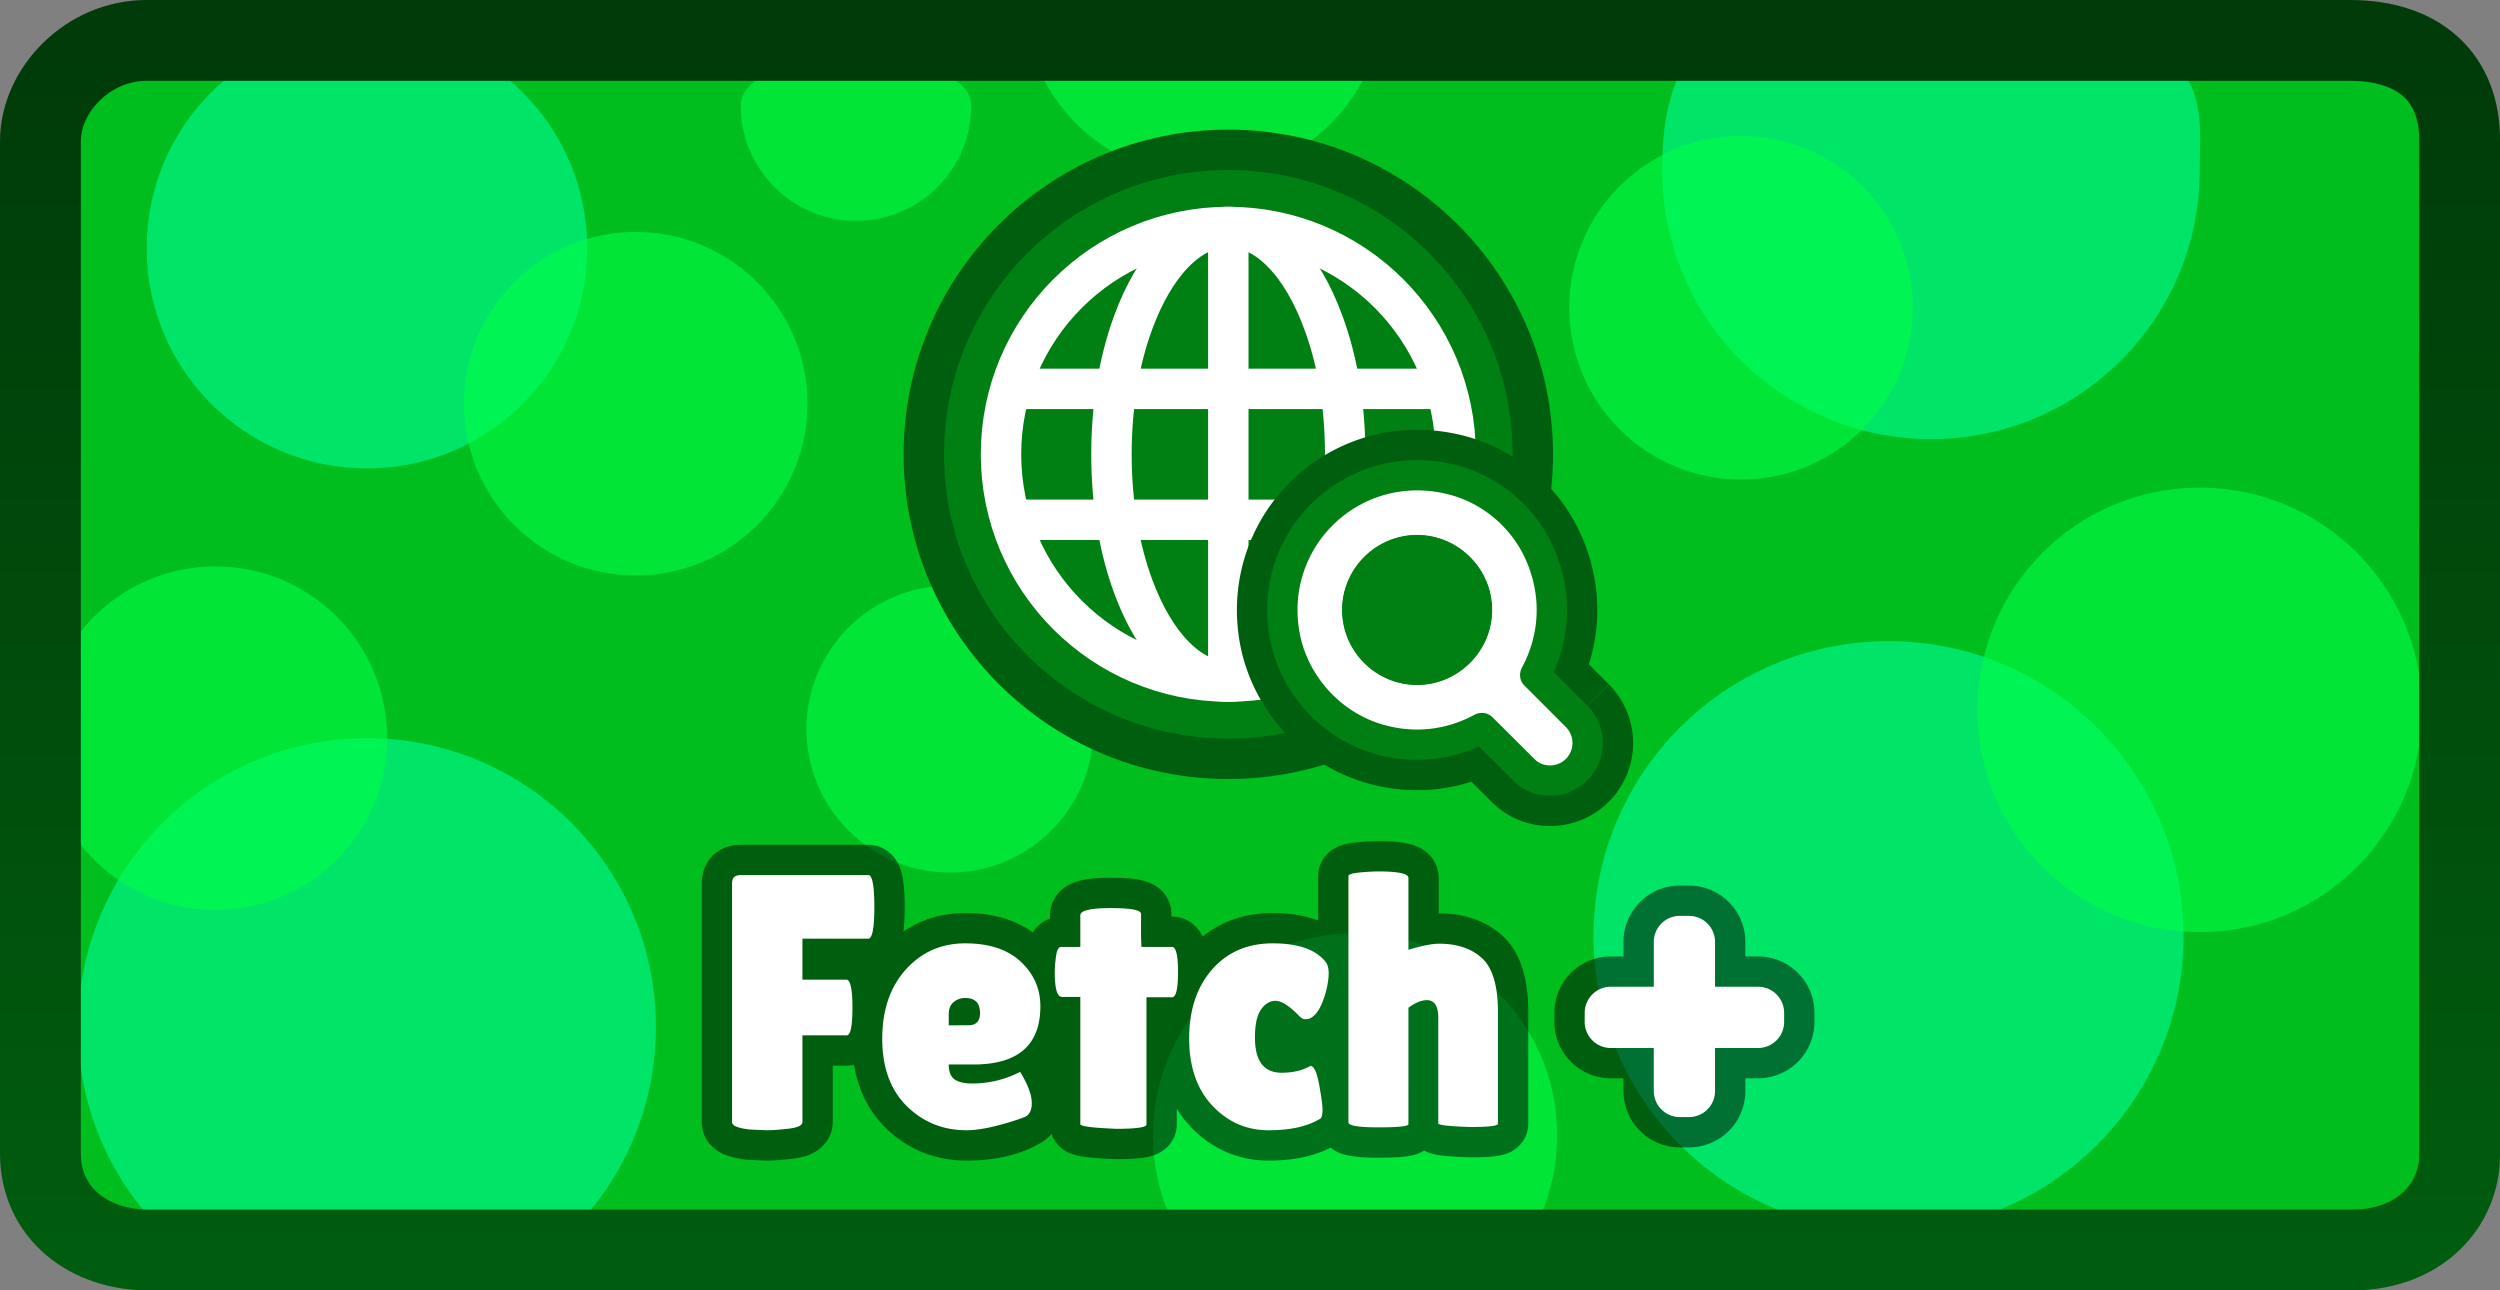 <svg xmlns="http://www.w3.org/2000/svg" width="309.297" height="159.649" viewBox="0 0 309.297 159.649"><rect x="0" y="0" width="309.297" height="159.649" fill="#808080" stroke="none"/><defs><linearGradient x1="240" y1="105.176" x2="240" y2="254.824" gradientUnits="userSpaceOnUse" id="a"><stop offset="0" stop-color="#003b09"/><stop offset="1" stop-color="#005c0e"/></linearGradient></defs><path d="M8.149 151.824v-144h293v144z" fill="#00be1e"/><path d="M18.149 30.699c0-15.05 12.2-27.25 27.25-27.25s27.25 12.2 27.25 27.25-12.2 27.25-27.25 27.25-27.25-12.2-27.25-27.25" fill-opacity=".6" fill="#00ff9a"/><path d="M99.766 90.199c0-9.803 7.947-17.75 17.75-17.75s17.75 7.947 17.75 17.75-7.947 17.75-17.75 17.75-17.75-7.947-17.75-17.75" fill-opacity=".6" fill="#00ff46"/><path d="M205.649 21.074c0-4.607.437-7.996 2.13-11.985 5.059-11.911 59.067-10.897 63.563 2.144 1.171 3.398.807 6.045.807 9.84 0 18.364-14.887 33.251-33.25 33.251s-33.25-14.887-33.25-33.25m-8.5 94.75c0-20.158 16.342-36.5 36.5-36.5s36.5 16.342 36.5 36.5-16.342 36.5-36.5 36.5-36.5-16.342-36.5-36.5" fill-opacity=".6" fill="#00ff9a"/><path d="M169.719 7.437c-3.176 8.408-11.3 14.387-20.82 14.387-9.236 0-17.157-5.627-20.523-13.64-1.112-2.648 42.267-3.192 41.344-.747M57.399 49.945c0-11.736 9.514-21.25 21.25-21.25s21.25 9.514 21.25 21.25-9.514 21.25-21.25 21.25-21.25-9.514-21.25-21.25m187.25 37.879c0-15.188 12.312-27.5 27.5-27.5s27.5 12.312 27.5 27.5-12.312 27.5-27.5 27.5-27.5-12.312-27.5-27.5" fill-opacity=".6" fill="#00ff46"/><path d="M9.649 127.074c0-19.744 16.006-35.75 35.75-35.75s35.75 16.006 35.75 35.75c0 10.103-4.191 19.228-10.93 25.73-6.43 6.204-43.63 6.019-50.1-.451s-10.47-15.407-10.47-25.279" fill-opacity=".6" fill="#00ff9a"/><path d="M91.649 13.074c0-7.87 28.5-7.87 28.5 0s-6.38 14.25-14.25 14.25-14.25-6.38-14.25-14.25m51 127.39c0-13.806 11.193-25 25-25s25 11.194 25 25c0 3.8-.847 7.4-2.363 10.624-3.994 8.495-40.987 8.693-45.067.43a24.9 24.9 0 0 1-2.57-11.053m51.5-102.391c0-11.736 9.514-21.25 21.25-21.25s21.25 9.514 21.25 21.25-9.514 21.25-21.25 21.25-21.25-9.514-21.25-21.25" fill-opacity=".6" fill="#00ff46"/><path d="M107.421 108.261q.752 0 .752 3.938 0 3.93-.752 3.931h-8.144v5.07h5.427q.76 0 .76 3.447t-.715 3.446h-5.472v10.713q0 .626-1.668.827-1.66.2-2.776.2l-2.092-.089q-2.175-.267-2.174-.893v-29.437q0-.707.283-.93.29-.225.87-.224zm19.387 29.927q-2.806 1.646-7.206 1.646t-7.43-3q-3.022-3.009-3.022-8.316 0-5.316 2.91-8.561 2.919-3.246 7.363-3.246t6.864 2.27q2.427 2.264 2.427 5.51 0 7.205-8.27 7.206h-3.068q0 1.332.73 1.846.737.506 2.166.506 3.112 0 5.911-1.422.045-.045.402.626 1.065 1.913 1.065 3.223t-.842 1.712zm-5.56-12.849q0-1.869-1.825-1.869-.84 0-1.444.514-.603.506-.603 1.482v1.384h2.405q1.467 0 1.466-1.511zm20.59 13.78q0 .536-3.737.536-4.444-.18-4.444-.58v-15.739h-2.271q-.893 0-.893-3.067 0-.803.156-1.958.156-1.161.648-1.161h2.36v-3.908q0-.894 3.752-.894 3.76 0 3.76.715v2.844l.044 1.243h3.782q.751 0 .752 3.12 0 3.111-.752 3.111h-3.157zm13.423-10.758q0 4.356 3.29 4.356 2.137 0 3.56-.842.669 0 1.086 2.293.424 2.286.424 3.112 0 .819-.223 1.087-2.352 1.467-6.447 1.467-4.087 0-6.96-3.045-2.867-3.052-2.867-8.316 0-5.271 2.822-8.516 2.829-3.246 7.519-3.246t6.514 2.263q.402.49.402 1.452 0 .953-.358 2.33-.796 2.843-2.092 3.29-.179.045-.513.045-.328 0-.82-.536-1.733-1.735-2.783-1.735-1.043 0-1.802 1.072-.752 1.065-.752 3.47zm18.988 10.713q0 .402-3.715.402-3.708 0-3.707-.625v-30.457q0-.312 1.377-.447a25 25 0 0 1 2.315-.134q3.73 0 3.73.804v8.89q2.494-.753 3.782-.753 3.38 0 5.338 1.802 1.957 1.802 1.957 6.693v13.78q0 .402-3.469.402-3.916-.135-3.916-.447v-13.073q0-2.174-1.421-2.174-.983 0-2.271.931z" fill="none" stroke-opacity=".506" stroke="#000" stroke-width="7.5" stroke-linecap="square"/><path d="M107.421 108.261q.752 0 .752 3.938 0 3.93-.752 3.931h-8.144v5.07h5.427q.76 0 .76 3.447t-.715 3.446h-5.472v10.713q0 .626-1.668.827-1.66.2-2.776.2l-2.092-.089q-2.175-.267-2.174-.893v-29.437q0-.707.283-.93.29-.224.87-.224zm12.181 31.573q-4.4 0-7.43-3-3.022-3.009-3.022-8.316 0-5.316 2.91-8.561 2.919-3.246 7.363-3.246t6.864 2.27q2.427 2.264 2.427 5.51 0 7.206-8.27 7.206h-3.068q0 1.332.73 1.846.737.506 2.166.506 3.112 0 5.911-1.422.045-.045.402.626 1.065 1.913 1.065 3.223t-.842 1.712s-4.273 1.646-7.206 1.646m1.645-14.495q0-1.869-1.824-1.869-.84 0-1.444.514-.603.506-.603 1.482v1.384h2.405q1.467 0 1.466-1.511m20.591 13.78q0 .536-3.737.536-4.444-.18-4.444-.58v-15.739h-2.271q-.894 0-.893-3.067 0-.803.156-1.958.156-1.161.648-1.161h2.36v-3.908q0-.894 3.752-.894 3.76 0 3.76.715v2.844l.044 1.243h3.782q.751 0 .752 3.12 0 3.111-.752 3.111h-3.157zm13.423-10.758q0 4.356 3.29 4.356 2.137 0 3.56-.842.669 0 1.086 2.293.424 2.286.424 3.112 0 .819-.223 1.087-2.352 1.467-6.447 1.467-4.087 0-6.96-3.045-2.867-3.052-2.867-8.316 0-5.271 2.822-8.516 2.829-3.246 7.519-3.246t6.514 2.263q.402.49.402 1.452 0 .953-.358 2.33-.795 2.844-2.092 3.29-.178.045-.513.045-.328 0-.82-.536-1.733-1.735-2.783-1.735-1.043 0-1.802 1.072-.752 1.065-.752 3.47m18.988 10.712q0 .402-3.715.402-3.707 0-3.707-.625v-30.457q0-.312 1.377-.447a25 25 0 0 1 2.315-.134q3.73 0 3.73.804v8.89q2.494-.753 3.782-.753 3.38 0 5.337 1.802 1.958 1.802 1.958 6.693v13.78q0 .402-3.469.402-3.916-.135-3.916-.447v-13.073q0-2.174-1.422-2.174-.982 0-2.27.931z" fill="#fff"/><path d="M116.792 56.208c0-19.425 15.747-35.173 35.173-35.173 19.425 0 35.173 15.748 35.173 35.173s-15.748 35.173-35.173 35.173-35.173-15.747-35.173-35.173z" fill="none" stroke="#005e0f" stroke-width="10"/><path d="M116.792 56.208c0-19.425 15.747-35.173 35.173-35.173 19.425 0 35.173 15.748 35.173 35.173s-15.748 35.173-35.173 35.173-35.173-15.747-35.173-35.173" fill="#008013"/><path d="M180.086 56.204c0 15.533-12.592 28.121-28.12 28.121-15.533 0-28.124-12.588-28.124-28.12s12.591-28.124 28.124-28.124c15.528 0 28.12 12.591 28.12 28.124" fill="none" stroke="#fff" stroke-width="5" stroke-linecap="round" stroke-linejoin="round"/><path d="M166.426 56.219c0 6.103-.992 11.75-2.716 16.355-2.61 7.107-6.903 11.747-11.75 11.747-4.849 0-9.127-4.64-11.751-11.747-1.706-4.605-2.702-10.252-2.702-16.355 0-6.108.996-11.75 2.702-16.356 2.624-7.145 6.902-11.786 11.75-11.786s9.14 4.64 11.75 11.786c1.725 4.605 2.717 10.248 2.717 16.356m12.289 8.09h-53.503m53.503-16.202h-53.503m26.753-20.023v56.248" fill="none" stroke="#fff" stroke-width="5" stroke-linecap="round" stroke-linejoin="round"/><path d="M175.324 66.217c-5.104 0-9.246 4.143-9.246 9.246s4.142 9.246 9.246 9.246c5.067 0 9.246-4.142 9.246-9.246 0-5.103-4.18-9.246-9.246-9.246m18.414 23.744a2.784 2.784 0 0 1 0 3.92 2.73 2.73 0 0 1-1.956.814c-.74 0-1.443-.26-1.96-.814l-5.19-5.16c-.602-.595-1.512-.676-2.255-.27-3.21 1.743-7.127 2.379-11.217 1.217-5.278-1.494-9.405-6.039-10.382-11.438-1.934-10.718 7.67-19.842 18.488-17.05 4.102 1.058 7.619 4.002 9.398 7.844 2.226 4.8 1.72 9.694-.352 13.529-.406.743-.325 1.65.27 2.248l5.156 5.16" fill="#fff" fill-rule="evenodd" stroke="#005e0f" stroke-width="15"/><path d="M175.324 66.217c-5.104 0-9.246 4.143-9.246 9.246s4.142 9.246 9.246 9.246c5.067 0 9.246-4.142 9.246-9.246 0-5.103-4.18-9.246-9.246-9.246m18.414 23.744a2.784 2.784 0 0 1 0 3.92 2.73 2.73 0 0 1-1.956.814c-.74 0-1.443-.26-1.96-.814l-5.19-5.16c-.602-.595-1.512-.676-2.255-.27-3.21 1.743-7.127 2.379-11.217 1.217-5.278-1.494-9.405-6.039-10.382-11.438-1.934-10.718 7.67-19.842 18.488-17.05 4.102 1.058 7.619 4.002 9.398 7.844 2.226 4.8 1.72 9.694-.352 13.529-.406.743-.325 1.65.27 2.248l5.156 5.16" fill="#fff" fill-rule="evenodd" stroke="#008013" stroke-width="7.5"/><path d="M175.324 66.217c-5.104 0-9.246 4.143-9.246 9.246s4.142 9.246 9.246 9.246c5.067 0 9.246-4.142 9.246-9.246 0-5.103-4.18-9.246-9.246-9.246m18.414 23.744a2.784 2.784 0 0 1 0 3.92 2.73 2.73 0 0 1-1.956.814c-.74 0-1.443-.26-1.96-.814l-5.19-5.16c-.602-.595-1.512-.676-2.255-.27-3.21 1.743-7.127 2.379-11.217 1.217-5.278-1.494-9.405-6.039-10.382-11.438-1.934-10.718 7.67-19.842 18.488-17.05 4.102 1.058 7.619 4.002 9.398 7.844 2.226 4.8 1.72 9.694-.352 13.529-.406.743-.325 1.65.27 2.248z" fill="#fff" fill-rule="evenodd"/><path d="M175.324 66.178c5.067 0 9.285 4.182 9.285 9.285 0 5.104-4.218 9.286-9.285 9.286-5.104 0-9.285-4.182-9.285-9.286s4.181-9.285 9.285-9.285" fill="#008013" fill-rule="evenodd"/><path d="M207.829 138.204a3.224 3.224 0 0 1-3.224-3.223v-5.325h-5.325a3.224 3.224 0 0 1-3.223-3.224v-1.13a3.224 3.224 0 0 1 3.223-3.223h5.325v-5.546a3.224 3.224 0 0 1 3.224-3.224h1.13a3.224 3.224 0 0 1 3.223 3.224v5.546h5.325a3.224 3.224 0 0 1 3.224 3.223v1.13a3.224 3.224 0 0 1-3.224 3.224h-5.325v5.325a3.224 3.224 0 0 1-3.223 3.223z" fill="none" stroke-opacity=".506" stroke="#000" stroke-width="7.5"/><path d="M207.829 138.204a3.224 3.224 0 0 1-3.224-3.223v-5.325h-5.325a3.224 3.224 0 0 1-3.223-3.224v-1.13a3.224 3.224 0 0 1 3.223-3.223h5.325v-5.546a3.224 3.224 0 0 1 3.224-3.224h1.13a3.224 3.224 0 0 1 3.223 3.224v5.546h5.325a3.224 3.224 0 0 1 3.224 3.223v1.13a3.224 3.224 0 0 1-3.224 3.224h-5.325v5.325a3.224 3.224 0 0 1-3.223 3.223z" fill="#fff"/><path d="M5.399 91.324c0-11.736 9.514-21.25 21.25-21.25s21.25 9.514 21.25 21.25-9.514 21.25-21.25 21.25-21.25-9.514-21.25-21.25" fill-opacity=".6" fill="#00ff46"/><path d="M90.351 117.671c0-6.399 5.916-12.495 13.12-12.495h272.61c8.613 0 13.568 4.643 13.568 12.246v125.705c0 6.04-4.86 11.697-13.32 11.697H103.72c-7.328 0-13.369-4.523-13.369-11.947z" fill="none" stroke="url(#a)" stroke-width="10" transform="translate(-85.351 -100.176)"/></svg>
